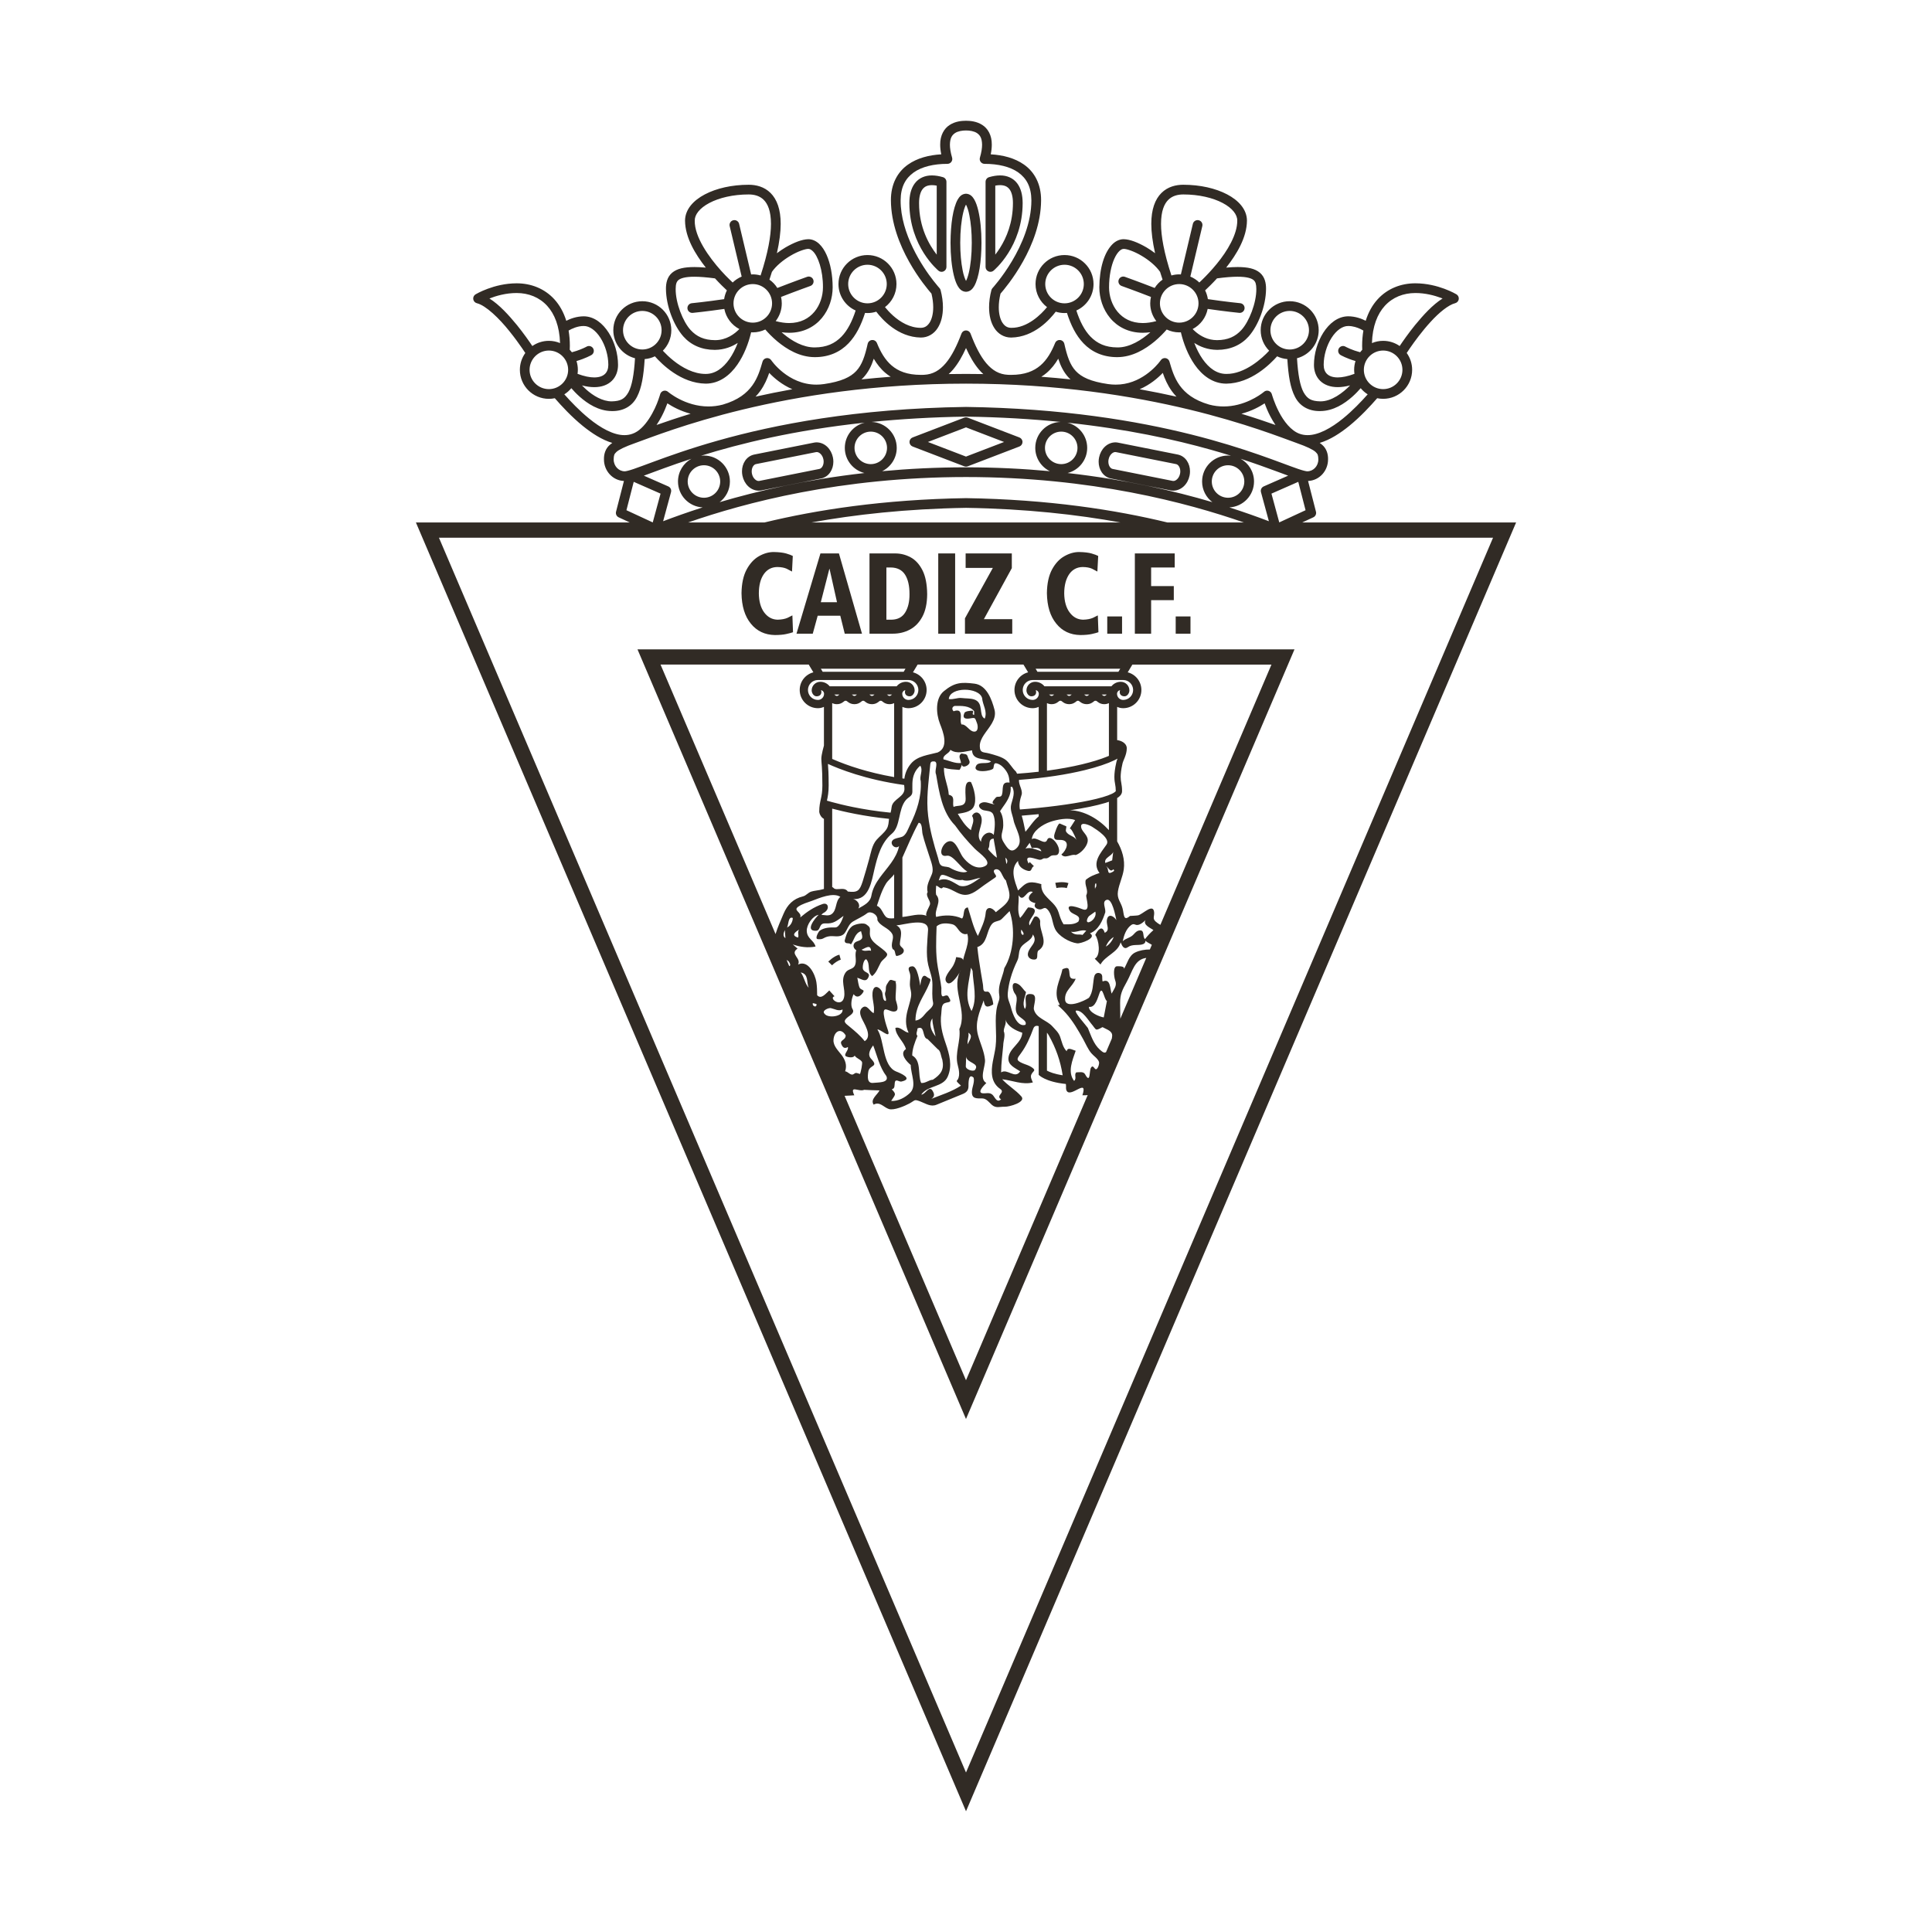 <?xml version="1.0" encoding="UTF-8"?>
<svg data-name="图层_1" xmlns="http://www.w3.org/2000/svg" version="1.1" viewBox="0 0 800 800">
  <!-- Created by @FCLOGO 2025-3-11 GMT+8 14:45:57 . https://fclogo.top/ -->
<!-- FOR PERSONAL USE ONLY NOT FOR COMMERCIAL USE -->
  <path d="M400,268.89h-136.026l1.871,4.384,134.151,314.303.004-.01,136.02-318.677h-136.02ZM463.876,276.897l-.758,1.259h-33.543l-.758-1.259h35.059ZM465.08,281.574c2.281.004,4.122,1.845,4.126,4.13-.004,2.282-1.845,4.125-4.126,4.127-1.407-.002-2.542-1.136-2.542-2.542,0-.764.547-1.393,1.27-1.527-.105.268-.163.552-.163.825,0,.945.668,1.739,2.009,1.739,1.154,0,2.007-1.341,2.007-2.44v-.007c-.008-1.97-1.599-3.559-3.566-3.562-1.57,0-2.966.727-3.876,1.861h-27.741c-.913-1.134-2.309-1.861-3.876-1.861-1.975.003-3.57,1.598-3.571,3.569,0,1.1.853,2.442,2.008,2.442,1.345,0,2.009-.795,2.009-1.74,0-.273-.058-.557-.163-.825.724.135,1.27.763,1.27,1.527-.002,1.406-1.135,2.54-2.541,2.542-2.286-.003-4.126-1.845-4.128-4.127.002-2.285,1.842-4.126,4.128-4.13h37.465ZM461.751,324.736c.143.793.266,1.514.272,2.851-.074.13-.608.645-1.597,1.101-1.886.92-5.182,1.883-9.264,2.741-7.816,1.653-18.567,3.001-28.84,3.761-.325-1.665-.2-3.459.79-6.413.224-1.958-1.341-3.872-1.172-5.848,10.767-.774,19.993-2.269,27.186-4.024,5.283-1.291,9.463-2.717,12.404-4.141.431-.209.832-.418,1.208-.627-.178.459-.346.926-.465,1.421-.665,2.862-.817,4.743-.83,5.976-.002.062,0,.125,0,.174-.003,1.333.165,2.233.31,3.027ZM455.282,361.495c-1.994.656-4.087,1.45-5.693,2.852-.644,2.157,1.263,4.227.215,6.346-.236,1.174,2.246,7.402-1.742,5.728-.651-.272-7.531-2.995-5.013.83,1.105,1.678,4.96,1.557,3.466,4.378-1.738,1.334-4.079,1.102-6.123,1.102-1.002-1.496-1.528-3.211-2.05-4.914-.98-3.179-3.561-4.687-5.588-7.124-1.086-1.312-1.711-2.859-1.559-4.583-1.62-.458-3.293-.957-4.998-.668-1.871.318-3.276,2.095-4.65,3.284-1.371-3.887-3.473-8.791,0-12.252,0,2.315,2.126,3.682,4.155,4.144,1.728.38,1.151-1.404,2.417-1.967-.583-.576-1.17-1.151-1.754-1.727-.144.217-.292.434-.436.65-2.432-4.544,3.482-1.411,4.796-1.561,1.248-.142.868-.73,2.218-.585.748.081,1.314-.351,1.855-.789,1.316-1.06,2.846.195,3.53-1.323,1.288-2.873-3.663-8.416-4.726-5.538-.93,2.529-4.51-1.646-6.359-.29.328-3.468,4.534-6.1,7.51-7.133,2.816-.977,7.597-1.973,10.434-.749-.76,1.188-1.523,2.378-2.286,3.567.439-.687,2.11,2.696,2.833,4.62.143.383.255.713.308.936-.055-.36-.159-.67-.308-.936-.909-1.648-3.332-1.743-4.286-3.443-.362-.647.348-2.074.022-2.216-.87-.376-1.742-.753-2.612-1.128-.744-.321-2.321,4.29-2.36,5.088-.104,2.104,1.326,1.589,2.898,1.706,3.923.291,2.195,4.329.098,6.033,1.508,1.923,4.018-.341,5.929.226,2.042-.677,4.394-3.167,4.889-5.288.676-2.866-2.272-4.044-2.634-6.247-.435-2.679,3.663-.727,4.523-.19,2.175,1.363,7.698,4.921,5.98,7.404-2.459,3.557-6.13,7.413-2.898,11.756ZM450.882,381.879c-1.597.212-.467-2.173.18-2.637.819-.585,1.639-1.171,2.457-1.756.714,1.728-.993,3.979-2.637,4.392ZM453.443,368.146c-.117-.756-.118-1.535.076-2.272h.428v1.122c-.227.41-.481.687-.503,1.15ZM449.804,385.37c-.516.588-1.034,1.178-1.552,1.764-1.371-.47-3.029.439-4.795-1.326,2.144.48,4.157-1.03,6.346-.438ZM422.422,443.613c-2.119,3.377-5.254-1.297-7.875.436,0-3.752.581-7.848.868-11.175,0-1.883,1.004-4.058.222-5.894,0-1.725,1.268-3.022.655-4.819,1.075,2.985,4.193,4.531,7.007,5.469-.186,4.324-5.37,6.291-5.729,10.436-.264,3.013,2.755,4.122,4.852,5.547ZM415.852,400.914c-.405,2.45-1.504,4.717-1.983,7.148-.254,1.295-.323,2.62-.11,3.927.311,1.897-.297,2.535-.775,4.384-1.409,5.448-.038,11.424-.727,17.006-.511,4.106-2.132,8.303-1.367,12.478.38,2.068,1.504,3.836,3.247,5.022,2.378,1.615-2.075,2.699.41,4.368-1.669,1.36-2.303-.323-3.209-1.506-.987-1.291-2.116-1.132-3.557-1.025-3.944.289-.446-3.198.637-4.277-3.09-1.701-.304-6.875-.553-9.566-.327-3.571-1.973-6.836-2.896-10.259-1.407-5.22.633-9.533,2.349-14.359.418,3.085,1.538,2.979,3.913,1.697.277-.15-.879-5.545-2.394-5.341-2.119.283-1.534-1.24-1.85-3.12-.262-1.557-.527-3.114-.79-4.671-.59-3.536-1.137-7.084-1.496-10.653,4.278-1.425,3.623-6.447,5.968-9.461,1.168-1.505,2.991-1.036,4.125-2.173,1.083-1.09,2.165-2.178,3.249-3.268,2.444,7.131,1.762,17.16-2.191,23.651ZM392.21,406.964c1.391,1.156,3.929-2.18,5.117-4.236.169-.386.357-.773.58-1.153-.098.264-.302.676-.58,1.153-3.239,7.466,3.374,15.846-.072,23.384.649,4.994-2.007,10-.665,14.963.508,1.878,1.149,4.892-.446,6.498.095.565,1.364,1.525,1.763,1.967-3.768,2.497-8.095,3.801-12.255,5.47,1.506-1.002,1.299-2.056.449-3.426-1.398-2.254-2.923,1.673-4.625,1.673,2.621-3.904,8.978-2.943,10.957-7.449,1.998-4.54.702-9.255-.829-13.708-1.496-4.352-2.445-7.934-1.829-12.472.168-1.244-.072-3.534,1.326-4.189,1.483-.695,3.394-.038,1.774-2.49-.475-1.208-1.372-.691-2.228-.419-1.245.395-.758-2.756-.839-3.454-.337-2.896-.988-5.742-1.486-8.613-.979-5.651-.683-11.147-.5-16.847,1.629-1.607,4.418-1.372,6.45-.911,1.764.399,2.266,2.247,3.601,3.368.764.64,1.692.965,2.672.61.413,1.345.34,2.777.088,4.142-.429,2.322-1.396,4.498-1.862,6.81,0-1.222-2.076-1.168-2.842-1.317-.222,1.295-.697,2.518-1.328,3.667-.96,1.744-4.593,5.14-2.391,6.978ZM379.909,425.855c3.292-1.516,1.776,3.953,4.189,4.404l4.154,4.143c1.304.686,1.304,2.852,1.944,4.392.887,4.153-.64,6.131-3.931,8.307-1.526,0-3.064,1.54-4.816,1.327-1.54-3.302.236-9.187-3.719-11.376,0-2.651,1.09-5.491,2.179-8.108-.863-.875,0-1.976,0-3.089ZM384.127,369.379c-1.042,1.564,1.09,3.301,1.008,4.908-.045.849-2.303,4.094-1.456,4.951-2.98-1.241-6.792.181-9.861.439-.048.004-.104.012-.155.017v-24.592c2.184-4.826,4.183-9.734,6.713-14.385,1.623-.127,1.316,3.323,1.645,4.687.756,3.14,1.882,6.169,2.838,9.25.673,2.164,1.891,4.962,1.066,7.175-.908,2.439-2.546,4.826-1.798,7.549ZM372.289,350.341c-1.067,5.21-5.01,8.967-8.018,13.111-1.603,2.206-2.966,4.627-3.432,7.347-.494,2.882-3.03,4.043-5.418,5.386,1.04-1.716-.556-3.549-2.178-3.932,6.644.583,7.707-7.564,8.821-12.236,1.287-5.393,2.806-11.121,7.252-14.821,3.63-3.02,2.535-10.007,5.736-13.857,1.146-1.377,2.725-1.609,2.742-3.48.009-1.176-.034-2.353.005-3.527.096-2.888,1.006-5.385,3.264-7.288,1.308,2.017-.464,4.278.2,6.391.377,6.377-1.61,12.457-4.419,18.102-.781,1.568-1.587,4.276-3.318,4.945-1.007.388-2.107.466-3.095.907-2.886,1.293.038,4.762,1.858,2.954ZM370.245,362.007v18.219c-1.399.158-2.75.114-3.476-.663-.848-.905-1.283-2.115-2.004-3.114-.427-.592-.962-1.121-1.663-1.377.394-1.132.76-2.275,1.156-3.407.691-1.982,1.476-3.948,2.582-5.74.9-1.461,2.469-2.55,3.405-3.916ZM340.584,374.353c-3.616,1.242-6.33,3.122-9.231,5.55.829-2.228-3.221-2.829-.758-4.505,1.714-1.169,3.742-1.691,5.663-2.399,2.918-1.075,8.596-3.635,11.716-1.632-2.215,1.843-1.307,5.405-3.595,7.133-1.214.914-2.865.404-4.277.302.878-1.029,1.212-.706,2.037-1.607,1.333-1.457.576-3.575-1.556-2.842ZM330.466,388.235c-3.058-.895-1.213-2.325.439-3.302-.846,1.052.009,2.176-.439,3.302ZM342.827,316.311c4.378,2.007,15.575,6.533,31.569,8.744.019.386.049.773.095,1.166.442,3.803-4.897,4.514-5.29,7.991-.097.844-.228,1.554-.431,2.297-5.934-.575-11.257-1.454-15.597-2.338-3.681-.75-6.662-1.496-8.714-2.059-.846-.231-1.532-.429-2.049-.581.014-.064.026-.125.042-.188.331-1.508.684-3.298.68-6.109.001-4.95-.175-7.374-.304-8.924ZM346.518,291.58c.672.005,1.302-.145,1.798-.38.749-.363,1.135-.768,1.331-.883.209-.12.154-.127.503-.148.238.005.287.033.358.062.103.033.314.223.841.604.502.367,1.376.746,2.357.746.025,0,.05,0,.079-.001.671.005,1.303-.145,1.8-.38.747-.363,1.133-.768,1.329-.883.209-.12.154-.127.503-.148v.001c.235.005.285.032.357.061.103.034.314.223.842.604.514.376,1.423.766,2.434.745.673.004,1.304-.145,1.8-.38.75-.363,1.135-.768,1.329-.883.21-.12.154-.127.505-.148.236.006.285.033.357.062.105.034.314.223.842.604.501.367,1.376.746,2.355.746.028,0,.053,0,.079-.001.672.004,1.305-.145,1.8-.38.044-.022.084-.044.126-.065v30.637c-5.566-.971-10.429-2.198-14.477-3.425-4.426-1.34-7.878-2.68-10.218-3.681-.345-.147-.662-.286-.958-.418v-23.112c.514.255,1.191.457,1.926.442ZM345.447,287.594h2.132c-.268.194-.446.356-.56.423-.208.12-.152.125-.502.147-.238-.005-.287-.033-.359-.062-.093-.03-.281-.193-.712-.508ZM352.715,287.594h2.133c-.269.194-.446.356-.561.423-.209.12-.152.125-.501.147-.237-.005-.287-.033-.359-.062-.094-.03-.28-.193-.711-.508ZM359.983,287.594h2.132c-.269.194-.447.356-.56.423-.208.12-.152.125-.503.147-.235-.005-.285-.033-.356-.062-.094-.03-.28-.193-.712-.508ZM367.251,287.594h2.131c-.27.194-.448.356-.56.423-.208.12-.152.125-.503.147-.237-.005-.284-.033-.356-.062-.095-.03-.281-.193-.712-.508ZM346.409,368.178c-1.29-.062-1.184-.718-1.817-.847v-32.487c4.721,1.252,13.171,3.186,23.537,4.221-.189,1.432-.165,2.865-.981,4.177-1.087,1.753-2.832,2.967-4.175,4.507-1.901,2.177-2.34,5.384-3.105,8.101-.862,3.061-1.7,6.132-2.668,9.164-1.256,3.934-2.168,4.634-6.146,4.151-1.022-1.631-3.093-.914-4.644-.987ZM384.324,337.84c-.852-7.014.141-13.54.801-20.481.137-1.443.071-2.246,1.817-2.055.611.067.767.624.783,1.144.043,1.366-.692,3.012-.096,4.324,1.255,7.176,2.461,15.611,7.85,21.013,2.393,3.438,5.194,6.593,8.101,9.6,1.787,1.849,8.547,6.146,3.365,7.626-3.293.941-6.518-1.784-8.3-4.193-1.23-1.663-2.698-6.402-5.072-6.512-3.336-.155-5.827,6.917-1.574,6.041,2.64-.545,5.832,5.171,8.545,6.507-1.794,1.059-5.68-.588-7.052-1.444-.92-.574-2.112-.447-3.118-.738-1.548-.446-1.521-2.087-1.943-3.43-1.786-5.691-3.389-11.465-4.108-17.401ZM397.585,294.916c-.496-1.053-1.897-.684-2.733-.401-.757-.758-.702-1.84.439-2.201,2.836,0,6.099-.252,8.086,2.201.03.498,0,1.007,0,1.506-1.364-.208.112-1.244-.653-1.731-1.057,0-3.055.175-3.387.94-1.047,2.415.654,2.558,2.512,2.222,2.172-.395,1.851-.106,2.683,1.94.492,1.211.668,3.944-1.512,3.512-1.786-.353-3.002-3.134-4.899-2.92-.781-1.585.2-3.5-.534-5.068ZM403.268,289.596c-1.6-.485-3.296-.347-4.936-.554-1.971-.249-3.526.741-5.457.408.397-5.138,12.512-4.977,13.792-.415.243,2.972,2.317,5.47,1.077,8.536-2.695-1.395-.143-6.662-4.476-7.975ZM393.526,310.485c2.775,1.926,5.972.643,8.974.214.215,4.447,5.159,3.016,7.883,4.605-1.578,1.39-5.154-.18-6.196,1.805-1.772,3.377,6.838,2.177,7.149.999.345-1.297.062-2.465,1.675-1.931,1.407.467,2.525,1.549,3.382,2.723,1.292,1.774,1.489,3.062,1.65,5.164-3.718-.573-2.446,2.809-3.16,5.017-.467,1.447-1.935.337-2.603,1.25-.625.848-2.298,2.183-.37,2.706-1.815,0-3.737-1.435-5.552-.588-2.034.95-.435,2.742,1.004,3.072,1.327.305,3.223.2,3.893,1.673,1.086,2.381.634,6.054.228,8.532-2.013-2.396-5.33.271-5.243,2.853-2.645-3.001,1.179-7.005.078-10.377-.678-2.068-2.748-2.477-3.817-.337,1.29,1.942-.147,3.939-.449,5.897-2.361-1.663-3.992-4.337-5.447-6.773,2.171-.384,5.33-.681,6.535-2.846,1.5-2.698.192-7.753-1.088-10.316-3.389-1.031-1.947,6.035-2.231,7.705-.47,2.768-3.315,1.755-4.968,2.594-.65-1.901.943-4.398-1.977-5.033-.215-3.796-2.208-7.336-1.976-11.173,2.041.695,4.236.657,6.356.876.456-.276.853-1.696,1.1-2.192,0,1.528,2.152.576,2.617,0,1.171-1.0.072-2.074-.215-3.153-.399-1.489-1.199-1.09-2.637-1.44-1.675,1.054-.213,2.548-.213,3.94-2.515.246-4.842-.986-7.233-1.515-.459-1.812,2.448-2.39,2.852-3.954ZM412.798,355.151c-1.082-.658-1.976-1.679-2.844-2.578-1.367-1.425-.485-.791-.327-2.36.135-1.381-.017-2.947,1.855-2.947-.116.14,1.229,6.811,1.316,7.885ZM405.992,363.47c-2.522,1.625-5.489,4.235-8.738,3.293-2.745-1.48-5.272-3.637-8.545-2.203.791-2.186.677-2.823,3.26-1.875,2.18.801,4.155,2.115,6.588,1.662,2.377.946,5.083-.513,7.434-.877ZM386.068,421.722c0,2.509.881,4.99,1.338,7.436-1.642-2.041-3.098-4.994-1.338-7.436ZM400.972,427.63c2.26,1.438.258,3.084-.212,4.806-.422-1.635.622-3.167.212-4.806ZM402.05,400.711c.221.425.51.851.672,1.303.21,5.391,2.123,11.534-.437,16.643-3.193-5.946-1.086-11.262-.235-17.947ZM400.073,437.49c.108,2.769,6.025,2.632,3.527,5.683-1.116.572-3.735-.437-3.686-1.618.053-1.354.106-2.71.159-4.066ZM400.76,375.746c-2.283.222-1.22,3.382-2.393,4.594-3.326-1.551-7.231-1.544-10.736-.662-.905-3.095,2.566-6.389,0-9.188-.233-1.143,0-2.557,0-3.727.96,0,1.98,1.926,2.832.639,1.12.104,2.192.447,3.214.91,1.82.826,3.543,2.064,5.595,2.219,3.219.243,5.919-2.411,8.378-4.105,1.443-.993,2.884-1.986,4.326-2.98.942-.647.293-.981-.245-1.977-.849-1.573,1.175-2.024,2.17-.966,1.1,1.171,1.379,3.022,2.619,4.059.507,2.112,1.823,4.953,1.386,7.104-.524,2.61-3.625,4.368-5.556,6.059-1.595-2.162-3.965-2.546-4.208.39-.26,3.168-1.952,6.508-3.227,9.446-1.969-3.686-2.858-7.868-4.154-11.814ZM416.292,355.151c.921.674,1.045,1.668.426,2.626-.142-.874-.283-1.752-.426-2.626ZM415.531,348.673c-1.705-2.762-.118-4.166-.106-6.921.011-2.043-.197-4.094-1.326-5.864.673-1.042,1.42-2.03,2.115-3.057,1.421-2.096,2.55-4.411,2.268-7.016h.663c1.272,2.432.248,4.712-.395,7.131-.655,2.448.516,4.353.94,6.658.585,3.207,4.276,8.237,1.58,11.267-2.609,2.933-4.189.308-5.738-2.198ZM424.611,344.425c-.484-2.236-.873-4.496-1.538-6.68,2.338-.177,4.692-.383,7.029-.616v.938c-1.967,1.469-4.056,4.761-5.491,6.359ZM427.241,351.219c1.327-.378,3.636-.302,3.954,1.303-1.841-.606-4.633-1.916-6.584-1.101.583-.804,1.17-1.609,1.753-2.415.29.737.585,1.475.877,2.213ZM443.072,335.516c5.782-.881,10.901-1.909,14.666-3.052.502-.155.978-.309,1.436-.466v11.749c-4.041-4.438-10.1-8.132-16.102-8.231ZM460.954,352.758c-.141,1.163-.285,2.328-.427,3.493-.946.361-1.893.724-2.841,1.089-.649-2.182,2.682-2.824,3.268-4.582ZM460.954,359.978c.864.521.138.875-.725,1.289-2.076.996-.826-1.864-2.339-2.616,1.062.268,1.758,2.851,3.064,1.327ZM435.444,291.58c.674.005,1.304-.145,1.8-.38.75-.363,1.135-.768,1.329-.883.211-.12.156-.127.505-.148.235.005.287.033.357.062.105.033.315.223.843.604.502.367,1.375.746,2.356.746.025,0,.051,0,.078-.001.672.005,1.305-.145,1.801-.38.748-.363,1.133-.768,1.329-.883.211-.12.154-.127.503-.148v.001c.237.005.285.032.359.061.101.034.314.223.841.604.515.376,1.424.766,2.435.745.674.004,1.305-.145,1.802-.38.747-.363,1.132-.768,1.327-.883.211-.12.152-.127.505-.148.235.006.283.033.357.062.105.034.315.223.841.604.503.367,1.377.746,2.357.746.026,0,.053,0,.078-.001.674.004,1.305-.145,1.802-.38.044-.022.082-.044.125-.065v21.848c-.279.118-.562.237-.86.355-5.284,2.14-13.839,4.326-24.796,5.792v-27.992c.515.255,1.193.457,1.926.442ZM434.377,287.594h2.13c-.27.194-.448.356-.56.423-.207.12-.152.125-.503.147-.236-.005-.285-.033-.36-.062-.091-.03-.276-.193-.708-.508ZM441.644,287.594h2.132c-.27.194-.447.356-.561.423-.21.12-.151.125-.503.147-.235-.005-.284-.033-.357-.062-.097-.03-.281-.193-.712-.508ZM448.911,287.594h2.132c-.268.194-.448.356-.56.423-.207.12-.152.125-.503.147-.238-.005-.285-.033-.355-.062-.095-.03-.283-.193-.714-.508ZM456.178,287.594h2.134c-.272.194-.45.356-.56.423-.211.12-.154.125-.505.147-.235-.005-.285-.033-.357-.062-.095-.03-.28-.193-.712-.508ZM379.962,275.189h43.838l1.929,3.204c-3.256.837-5.66,3.79-5.66,7.311,0,4.168,3.374,7.544,7.546,7.544.891,0,1.73-.2,2.487-.549v26.857c-2.842.326-5.831.602-8.944.819-.159-.325-.325-.635-.486-.904-1.562-1.409-2.489-3.384-4.117-4.729-1.677-1.383-4.903-2.187-6.999-2.762-2.279-.623-3.76-.022-3.843-2.954-.051-1.715.771-3.299,1.681-4.695,2.003-3.076,5.461-6.398,4.409-10.437-1.126-4.314-3.268-10.175-8.262-10.805-5.574-.705-8.307-.494-12.723,3.122-3.657,2.995-3.219,9.371-1.602,13.49,1.28,3.259,3.855,9.728-.935,11.876-3.831,1.054-8.387,1.401-11.113,4.674-1.574,1.892-2.406,3.966-2.685,6.186-.273-.037-.552-.073-.821-.112v-29.625c.758.349,1.598.549,2.49.549,4.167,0,7.544-3.376,7.544-7.544,0-3.521-2.405-6.474-5.661-7.311l1.927-3.204ZM374.948,276.897l-.76,1.259h-33.54l-.759-1.259h35.059ZM376.151,281.574c2.282.004,4.124,1.845,4.128,4.13-.003,2.282-1.845,4.125-4.128,4.127-1.407-.002-2.542-1.136-2.543-2.542,0-.764.546-1.393,1.27-1.527-.105.268-.163.552-.163.825,0,.945.666,1.739,2.009,1.739,1.154,0,2.009-1.341,2.009-2.44,0-.002-.002-.004-.002-.007-.008-1.97-1.601-3.559-3.569-3.562-1.568,0-2.965.727-3.876,1.861h-27.739c-.913-1.134-2.31-1.861-3.876-1.861-1.972.003-3.566,1.598-3.572,3.569,0,1.1.855,2.442,2.011,2.442,1.342,0,2.007-.795,2.007-1.74,0-.273-.058-.557-.162-.825.723.135,1.271.763,1.271,1.527-.003,1.406-1.136,2.54-2.54,2.542-2.285-.003-4.126-1.845-4.13-4.127.004-2.285,1.845-4.126,4.13-4.13h37.464ZM321.137,386.769l-47.624-111.58h61.36l1.93,3.204c-3.259.837-5.663,3.79-5.663,7.311,0,4.168,3.376,7.544,7.547,7.544.887,0,1.728-.2,2.486-.549v16.025c0,.003-1.08,3.738-1.08,5.446,0,1.71.434,3.279.434,11.065-.003,2.612-.302,4.08-.621,5.554-.32,1.467-.681,2.994-.68,5.295v.087l.013.088c.02.113.111.837.661,1.663.267.42.7.85,1.273,1.171v29.006c-.53.143-1.062.281-1.596.394-1.152.243-2.332.334-3.47.645-1.594.433-2.152,1.684-3.678,2.051-3.952.954-6.394,3.458-7.98,7.178-1.161,2.719-2.419,5.535-3.313,8.402ZM328.278,380.115c0,1.526-.953,3.319-2.393,3.942.644-.883.406-4.832,2.393-3.942ZM324.998,385.133c.073,1.106.149,2.211.223,3.314-1.247-.738-.715-2.328-.223-3.314ZM326.811,400.06l-1.085-2.54c.549.244,1.039.641,1.225,1.226.368.511.368,1.21-.14,1.313ZM331.567,402.664c3.335.632,2.333,4.014,3.28,6.357-1.615-1.821-1.805-4.415-3.28-6.357ZM336.599,415.388c.476.135,1.103.181,1.529.427.065,1.726-2.009.754-1.529-.427ZM338.363,412.099c0-1.836-.044-3.68-.328-5.497-.471-3.006-3.313-9.287-7.569-7.216,1.435-2.66-3.624-4.361-.212-6.581-.66-.576-1.319-1.154-1.976-1.73,3.027,1.073,6.245,1.496,9.421.875-.692-2.697-3.477-3.159-3.635-6.411-.124-2.545,2.381-6.275,4.926-6.738-1.364,1.205-5.942,6.856-1.057,6.611,2.033-.101,1.018-3.189,3.772-3.047,3.566.182,4.655-1.029,7.595-3.127-.577,1.744-1.816,4.832-3.453,4.804-2.276-.039-4.494.005-6.437,1.355-.384.268-2.214,3.361-.776,3.49,2.351.211,2.093-.583,4.197-1.096,2.312-.564,4.679.736,6.682-1.107,1.364-1.552,1.76-3.917,3.61-5.051,1.917-1.171,4.141-2.083,5.937-3.483,1.427-1.113,4.554.539,4.244,2.851,1.239,2.678,4.77,3.162,6.164,5.774,1.002,1.871-.957,3.971.193,6.245,1.264.456.733,2.037,1.527,2.874,1.033-.19,2.746-.709,3.021-1.907.348-1.514-1.656-1.753-1.599-3.155.096-2.437,1.718-6.084-1.422-7.651,3.021-.156,13.402-3.594,13.095,1.983-.254,4.611-.983,9.9.078,14.419.685,2.919,1.769,5.097,1.74,8.219-.023,2.419-.234,4.878.255,7.273.397,1.952-1.921,3.054-3.289,4.787-1.041,1.319-2.238,2.531-3.994,2.738,0-6.257,3.632-10.045,5.767-15.387.98-2.451.325-1.538-1.239-2.812-1.898-1.538-2.356,2.338-2.539,3.745-.326-1.657-1.159-8.14-3.302-8.017-2.108.123-1.53,1.398-1.081,2.671.563,1.599.013,3.245.072,4.876.075,2.051.861,3.141.44,5.349-.344,1.794-.908,3.534-1.376,5.296-.837,3.16-1.048,6.285.416,9.308-1.833-.209-3.535-2.699-5.479-1.977.22,3.413,3.515,5.568,4.378,8.762-2.92,1.817.499,5.406,1.989,6.58,0,3.769,2.638,8.72-.305,11.553-2.006,1.931-4.937,3.536-7.803,3.329,1.644-2.583,2.374-2.64.224-4.818,1.426-.262,1.114-1.699,1.272-2.753.276-1.833,1.799-.251,2.712-.447,5.267-1.132-.517-3.535-2.031-4.122-5.908-2.292-4.873-12.935-7.883-17.432,1.205-.3,5.817,4.428,4.344.221-.453-1.295-3.105-8.927-.802-8.549,1.265.211,2.548,1.192,3.879.801,1.783-.528.493-3.384.213-4.667-.36-1.637.578-6.739-.185-7.503.145-.068.291-.135.436-.201-2.805-.812-2.457-1.247-3.903,1.128-.831,1.365-.202,1.96-.71,3.264-.477,1.219.554,2.423.245,3.682-1.509,0-1.142-2.7-1.605-3.809-.672-1.609-2.94-3.169-3.71-.678-.913,2.962.934,6.371.261,9.54-1.618-.657-2.728-3.845-4.67-2.298-1.311,1.044-1.018,2.691-.458,4.052.963,2.337,4.848,7.702,1.411,9.848-1.79-2.276-4.014-4.149-6.236-5.979-1.856-1.525-3.025-2.142-.814-3.944.948-.774,3.001-1.792,2.038-3.306-.966-1.521-.441-4.493.428-6.245,1.065,1.53,2.408,1.166,3.458-.11,1.525-1.851.147-1.314-.829-2.315-.682-1.13-.783-3.078-1.112-4.369,1.947.594,3.718,2.21,4.712-.456.651-1.747-1.623-1.517-2.325-2.985-.401-.837.175-4.218,1.331-4.218,1.891,2.084.147,5.095,2.426,6.985,1.835-1.413,2.499-3.66,3.575-5.608.78-1.415,3.444-2.661,2.421-3.955-2.094-2.65-6.801-4.093-6.943-7.956-.069-1.84.585-2.515-1.231-3.694-1.181-1.211-5.128-.276-6.216.647-1.737,1.476-2.419,3.797-2.992,5.913.206,1.705,1.867.548,2.616,1.538,1.376-1.904,1.622-4.645,4.177-5.492.725,2.632,1.045,3.358-1.628,4.212-1.888.604-1.966,2.679-.349,3.696-.777,2.012.312,4.255-.517,6.216-.73,1.721-2.781,1.438-3.81,2.863-2.474,3.416.035,6.906-.735,10.427-.992,4.521-6.662.3-3.934-.461-.726-.803-1.451-1.608-2.179-2.413-1.25,1.027-3.273,3.946-5.018,1.976ZM360.709,438.431c-1.674-1.764-.34-3.973.856-5.556,1.669,4.29,2.616,8.986,5.468,12.713,1.269,2.925-3.792,2.581-5.285,2.801-2.834.415-2.499-2.712-2.203-4.643.457-2.983,4.532-1.76,1.164-5.315ZM356.746,393.253c1.538-.581,3.741-2.452,3.942.442-1.402-.356-2.654.484-3.942-.442ZM341.417,419.759c-1.293-1.293,1.715-2.504,2.603-2.322,1.554.321,3.255,1.447,4.842.558.459,3.01-6.084,3.789-7.445,1.764ZM345.129,430.66c.145-3.433,2.953-5.387,5.047-1.941,0,2.152-2.565,1.809-1.801,3.653.541,1.305,1.322,2.04,2.678,1.176.588,1.194-2.016,3.158-.713,3.864.837.456,3.188.761,3.555-.348.587,1.162,2.339,1.47,3.026,2.638.309.53-.499,4.464-.827,5.021-1.583-.486-1.559-.707-2.657.057-1.155.803-2.4-1.168-3.485-1.168.862-2.493.058-4.732-1.465-6.752-1.377-1.823-3.465-3.714-3.359-6.2ZM399.999,571.529l-50.27-117.775c1.582-.021,3.403-.215,4.018-.215-2.051-4.476,1.847-1.27,4.088-2.269,2.11.158,4.242.158,6.356.238-.796,1.753-3.97,3.714-2.425,5.894,2.549-1.422,4.098,1.102,6.303,1.821,2.089.682,6.638-1.28,8.504-2.296,2.5-1.359,1.888-1.827,4.446-.86,2.412.915,4.356,2.373,6.771,1.384,3.622-1.483,7.243-2.966,10.867-4.451,1.434-.587,2.355-1.447,2.374-3.173.009-.82-.173-5.79,2.129-3.577.472,1.743-.582,3.818-.705,5.569-.228,3.293,1.921,3,4.255,3.012,1.714.009,2.833,1.62,3.983,2.654,1.711,1.535,3.321.72,5.349.792,1.946.07,8.946-1.922,6.885-4.261-2.358-2.683-5.539-4.478-7.943-7.115,4.201.454,8.445,2.429,12.704,1.312-.388-.968-1.141-2.21-.63-3.282.776-1.631,2.258-1.581.05-3.069-1.136-.765-2.491-1.067-3.733-1.608-2.949-1.284-2.214-1.958-.612-4.132,2.269-3.076,3.791-6.608,5.101-10.176.429-1.172,1.284-1.356,2.238-1.026v20.151s2.633,2.921,11.255,3.779c.197,1.021-.198,2.237.484,3.061,1.954,2.366,8.754-5.649,6.356,1.627.891-.038,1.576.021,2.203-.097l-50.4,118.086ZM433.518,443.324v-15.71c.293.355.534.699.701.999,3.014,5.338,4.867,10.616,5.811,16.632-3.405-.501-5.441-1.343-6.512-1.921ZM460.395,430.024l-2.397,5.611c-.653.522-1.321.137-2.58-.995-2.615-2.355-3.644-5.845-4.964-8.988-.514-.847-6.251-7.088-4.795-7.191,2.636-.179,5.102,4.255,6.77,6.126.353.395,1.041,1.568,1.529,1.716.805.175,2.474-1.054,2.592-.983,1.686.978,4.113,1.513,3.974,3.644-.022.355-.074.708-.129,1.059ZM450.882,416.907c2.779.528,3.741-4.059,4.474-5.877,1.206-3.002,1.863,2.979,2.995,3.45-.439,2.271-.878,4.544-1.316,6.817-1.813-.319-6.152-2.021-6.152-4.391ZM463.892,421.84c-.01-2.146-.059-4.298-.074-6.466-.022-3.705.862-5.406,2.761-8.826,2.42-4.362,3.126-9.254,8.065-9.901l-10.751,25.193ZM476.133,393.155c-2.087.002-4.263.366-6.076,1.248-2.672,1.298-3.268,4.615-4.712,6.936.61-1.413-2.066-1.199-2.74-1.226-1.889-.079-1.341,4.454-.839,5.789.847,2.254-.311,3.329-1.462,5.535-.708-1.901-.349-6.515-3.729-5.03-.448-1.399.507-3.106-1.529-3.528-1.295-.104-1.832.731-2.043,1.87-.509,2.761-.339,6.082-2.121,8.439-1.832,1.274-9.587,4.772-9.85.722-.238-3.791,3.031-5.232,4.389-8.638-3.207.408-2.226-1.827-2.839-3.825-.349-1.137-1.973-.398-2.64-.107-.469,2.382-1.485,4.613-2.047,6.971-.589,2.469-.596,5.034.731,7.281.685,1.718-2.303-.895.683,1.846.716.662,1.401,1.358,2.051,2.088,2.901,3.26,5.096,7.062,7.206,10.862,1.031,1.857,1.933,4.048,3.298,5.687.995,1.196,2.598,2.102,3.198,3.595.322.803-.707,3.961-1.691,2.842-.491-.56-.961-1.514-1.635-.38-.756,1.272-.131,6.925-2.413,2.713-.699-1.297-2.53-.796-3.688-.796-.98.99.347,2.49-.877,3.525-2.854-3.745-.634-8.592.661-12.474-1.386-.384-3.355-1.713-3.726.201-1.627-1.635-1.975-3.9-2.715-5.982-.658-1.849-1.945-2.922-3.202-4.329-2.32-2.594-6.674-3.262-7.66-6.996-.343-1.576,1.795-5.922-.831-6.332-4.576-.712-1.43,4.24-2.898,6.118-1.272-2.313.047-4.662.458-6.996-1.159-.983-1.851-2.499-3.202-3.27-3.243-1.851-2.493,2.603-1.337,3.999,1.796,2.163-.519,5.184.683,8.006.862,2.028,4.577,2.922,3.619,4.832-3.452,1.137-5.393-4.883-5.936-7.014-.636-2.505-1.612-3.579-1.353-6.312.191-2.005.573-3.988,1.118-5.928.705-2.518,1.677-4.955,2.818-7.308.822-1.695.429-3.167,1.163-4.888,1.122-2.641,4.861-3.206,5.269-5.98,2.347,3.3-1.504,4.913-2.038,7.841-.27,1.465.857,2.414,2.146,2.547,2.661.274,1.191-2.09,2.072-3.614,4.827-3.086.408-7.848.853-12.069.131-1.28-1.842-3.151-2.7-1.543-.553,1.033-1.105,2.066-1.658,3.099-1.042-1.916,2.03-4.084,2.14-5.95.078-1.365-1.889-1.456-2.803-1.486-1.17,1.4-1.986,3.064-3.28,4.369-1.439-2.904-.364-6.346-.649-9.421,2.229,3.438,3.273-2.736,5.917-1.315-2.858,2.197-1.694,4.056,1.09,4.603-.833,1.233-.045,2.15,1.263,2.512,1.688.463,2.248-1.301,3.517-.088,2.248,2.155,2.033,5.593,3.319,8.246,1.452,2.992,5.947,5.553,9.162,5.963,1.447.183,8.439-2.234,5.29-4.155,3.6-1.361,5.275-5.341,6.356-8.737.198-1.678-1.462-4.351.486-5.097,2.366-.907,3.722,6.658,4.098,8.375-1.073-1.784-3.575-2.967-3.948.121-.231,1.924,1.476,4.08-.871,5.123-1.101-3.521-2.996-1.052-3.931.888,1.51,1.942,2.448,8.507-.214,9.838.8.805,1.595,1.609,2.393,2.414,1.986-3.722,7.197-4.908,8.336-9.184.72,1.791,1.502,3.08,3.046,1.968.889-.64,1.959-.794,3.023-.854,1.468-.084,4.243.145,4.218-1.777.536.641,1.734,1.086,2.634,1.693l-.821,1.924ZM422.873,384.933c.315.37,1.569,1.936.648,2.201-.82-.273-.788-1.498-.648-2.201ZM461.191,387.998c-.652,1.512-1.789,3.191-3.302,3.953.678-1.589,1.772-3.092,3.302-3.953ZM474.105,388.863c-1.149-1.131-.036-3.665-2.064-3.605-1.093.034-1.851.758-2.526,1.535-1.409,1.634-3.192,1.58-4.618,2.959.492-2.405,1.369-5.073,3.393-6.625,1.441-1.104,1.587.229,3.148-.188,1.126-.302,2.066-1.144,2.881-1.937-1.126,2.023,2.125,3.238,3.291,4.132-1.333,1.198-2.406,2.32-3.506,3.73ZM478.534,381.595c-1.428-1.295-.477-2.123-.627-3.822-.349-3.98-4.766.866-6.646,1.249-.659.133-3.344.237-3.363.253-2.797,2.426-2.419-.666-3.036-3.034-.726-2.778-2.456-4.019-1.939-7.224.498-3.068,1.96-5.892,2.399-8.974.577-4.068-.686-8.13-2.731-11.642v-17.938c.505-.312.944-.645,1.302-1.055.401-.453.731-1.068.731-1.786.002-1.527-.163-2.525-.309-3.344-.148-.826-.27-1.438-.27-2.57-.002-.058-.002-.102,0-.13.011-1.058.135-2.722.761-5.432.135-.602.545-1.491.957-2.545.4-1.041.797-2.28.812-3.704,0-.021.002-.043.002-.064,0-.621-.239-1.197-.573-1.633-.509-.66-1.206-1.085-1.992-1.385-.444-.165-.921-.283-1.422-.358v-13.757c.757.349,1.598.549,2.489.549,4.168,0,7.545-3.376,7.545-7.544,0-3.521-2.404-6.474-5.661-7.311l1.929-3.204h57.591l-45.998,107.772c-.694-.394-1.361-.831-1.952-1.365ZM344.527,399.712l-1.562-1.538,1.417-1.214c.785-.583,1.953-1.358,3.188-1.65l.574,2.079c-1.202.337-2.74,1.437-3.617,2.324ZM442.425,365.672l-.697,2.078c-1.157-.395-3.065-.304-4.278-.045l-.473-2.134s.786-.17,1.831-.247c1.012-.067,2.393-.067,3.618.348ZM310.908,258.238c-2.514-3.066-3.794-7.277-3.862-12.611.057-4.03.775-7.31,2.134-9.826,1.359-2.515,3.067-4.346,5.088-5.491,2.043-1.157,4.098-1.74,6.164-1.729,2.212.044,3.919.257,5.154.617,1.248.37,2.145.707,2.695,1.011l-.324,6.457-2.236-1.178c-.987-.438-2.234-.674-3.828-.697-2.381.022-4.246,1.011-5.605,2.942-1.369,1.966-2.043,4.593-2.066,7.984.046,3.291.776,5.942,2.213,7.883,1.46,1.955,3.323,2.954,5.569,2.999,1.72-.045,3.067-.314,4.088-.763l2.022-1.021.259,6.972c-.596.213-1.516.483-2.764.743-1.234.28-2.796.415-4.716.427-4.134-.068-7.457-1.606-9.985-4.717ZM338.591,254.96h9.354l1.843,7.433h7.142l-9.546-33.229h-7.658l-9.916,33.229h6.738l2.043-7.433ZM343.419,235.554h.079l3.088,13.802h-6.704l3.538-13.802ZM376.738,260.709c2.156-1.133,3.875-2.908,5.177-5.323,1.303-2.403,1.975-5.502,2.009-9.31-.044-4.165-.695-7.478-1.965-9.971-1.257-2.459-2.885-4.256-4.918-5.346-2.01-1.079-4.155-1.606-6.434-1.595h-10.568v33.229h9.681c2.527,0,4.884-.549,7.018-1.685ZM367.036,256.599v-21.617h1.786c2.706.022,4.67,1.022,5.928,2.954,1.247,1.954,1.876,4.694,1.853,8.14.022,3.078-.583,5.594-1.774,7.524-1.189,1.944-3.054,2.931-5.581,2.999h-2.211ZM395.504,262.393h-6.998v-33.229h6.998v33.229ZM419.152,262.393h-19.584v-6.356l11.555-20.887h-11.275v-5.986h19.123v6.098l-11.564,21.122h11.744v6.008ZM437.388,258.238c-2.527-3.066-3.805-7.277-3.887-12.611.046-4.03.777-7.31,2.125-9.826,1.369-2.515,3.066-4.346,5.109-5.491,2.043-1.157,4.086-1.74,6.164-1.729,2.18.044,3.921.257,5.142.617,1.261.37,2.157.707,2.699,1.011l-.339,6.457-2.234-1.178c-.944-.438-2.235-.674-3.819-.697-2.356.022-4.246,1.011-5.605,2.942-1.345,1.966-2.067,4.593-2.076,7.984.046,3.291.796,5.942,2.247,7.883,1.447,1.955,3.3,2.954,5.569,2.999,1.709-.045,3.044-.314,4.077-.763l2.022-1.021.256,6.972c-.606.213-1.536.483-2.751.743-1.257.28-2.829.415-4.729.427-4.143-.068-7.466-1.606-9.971-4.717ZM464.621,262.393h-6.132v-7.142h6.132v7.142ZM476.659,262.393h-6.741v-33.229h16.509v5.817h-9.768v7.704h9.388v5.817h-9.388v13.89ZM492.954,262.393h-6.122v-7.142h6.122v7.142ZM314.142,203.178c.364,0,.733-.032,1.102-.106l24.788-4.945c3.26-.698,5.055-3.799,5.042-6.954,0-.57-.056-1.152-.172-1.736-.698-3.445-3.305-6.206-6.725-6.268-.373,0-.745.038-1.109.113l-24.784,4.941c-3.26.693-5.056,3.796-5.04,6.952,0,.573.054,1.154.173,1.74.694,3.44,3.303,6.202,6.724,6.263ZM313.071,192.165l24.786-4.944c.112-.024.215-.033.32-.033.917-.061,2.395,1.045,2.78,3.034.066.325.096.643.096.95-.015,1.782-.966,2.887-1.81,3.012l-24.782,4.945c-.104.019-.21.03-.32.03-.919.061-2.397-1.048-2.782-3.03-.066-.329-.096-.647-.096-.954.015-1.782.962-2.888,1.807-3.01ZM539.21,216.347l4.603-2.135c.883-.408,1.344-1.382,1.103-2.321l-3.27-12.732c4.67-.19,8.26-4.159,8.272-8.904.063-2.148-.566-4.514-2.537-6.157-.283-.242-.593-.473-.913-.7,4.323-1.287,8.453-3.995,12.211-7.026,4.702-3.83,8.786-8.264,11.587-11.482.795.166,1.619.256,2.466.257,6.629-.004,12.003-5.375,12.005-12.01,0-2.605-.839-5.012-2.25-6.98.334-.507.765-1.152,1.289-1.916,1.958-2.844,5.127-7.18,8.621-10.98,3.461-3.814,7.392-7.023,10.177-7.721.779-.21,1.358-.863,1.468-1.663.11-.799-.266-1.588-.957-2.004-.165-.078-7.524-4.54-16.995-4.563-5.972-.009-11.593,2.185-15.63,6.613-2.169,2.37-3.842,5.362-4.947,8.899-1.733-.883-4.261-1.827-7.24-1.851-4.384.035-7.901,3.005-10.307,6.77-2.421,3.814-3.87,8.64-3.883,13.345-.008,2.47.799,4.866,2.548,6.586,1.74,1.722,4.276,2.634,7.265,2.634h.038c1.559-.001,3.264-.241,5.116-.72-2.907,2.987-7.664,6.696-12.379,6.607-3.698-.101-5.322-1.001-6.908-3.798-1.422-2.641-2.301-7.28-2.704-14.053,5.163-1.344,8.981-6.023,8.983-11.607-.002-6.634-5.377-12.007-12.009-12.01-6.632.002-12.01,5.378-12.01,12.01,0,3.313,1.341,6.31,3.511,8.482-2.814,3.07-10.077,9.729-17.745,9.618-3.889.002-7.13-2.324-9.825-6.159-1.365-1.949-2.518-4.258-3.443-6.683,2.387,1.553,5.526,2.837,9.439,2.874.036.001.072.001.105.001,5.34,0,9.808-1.983,12.994-5.57,3.974-4.515,7.126-12.591,7.181-19.645.017-2.387-.461-4.94-2.535-6.713-2.06-1.727-4.973-2.355-9.225-2.369-1.407,0-2.985.082-4.74.234,4.304-5.498,8.545-12.396,8.598-19.459-.04-4.673-3.479-8.372-8.203-10.859-4.775-2.511-11.146-3.981-18.163-3.988-3.021-.006-6.432.796-9.058,3.41-2.626,2.616-4.193,6.783-4.185,12.803.002,3.368.499,7.385,1.567,12.135-1.164-.89-2.377-1.703-3.593-2.421-3.496-2.017-6.779-3.331-9.416-3.38-1.74-.002-3.304.799-4.52,1.953-3.587,3.493-5.501,10.185-5.558,17.995.005,4.429,1.451,9.051,4.456,12.671,2.979,3.612,7.619,6.127,13.505,6.127h.062c1.005,0,2.043-.078,3.112-.222-3.473,3.056-8.507,6.375-13.685,6.288-4.916-.022-8.323-1.612-11.118-4.489-2.466-2.552-4.385-6.248-5.848-10.8,4.187-1.875,7.107-6.068,7.11-10.953-.002-6.632-5.38-12.009-12.007-12.009-6.635,0-12.006,5.377-12.009,12.009,0,3.906,1.873,7.365,4.761,9.557-2.391,2.943-8.104,8.681-14.838,8.572-1.553-.029-2.605-.641-3.576-2.046-.941-1.404-1.572-3.67-1.568-6.475-.002-1.714.226-3.62.718-5.636,2.436-2.806,16.708-19.657,16.805-38.638.038-6.684-2.721-11.767-7.113-14.829-3.766-2.645-8.543-3.913-13.737-4.221.296-1.456.438-2.776.438-3.987.053-3.918-1.667-6.774-3.972-8.204-2.272-1.445-4.795-1.699-6.707-1.71-1.919.01-4.442.265-6.716,1.712-2.304,1.428-4.023,4.287-3.972,8.202.001,1.21.142,2.53.442,3.987-5.194.307-9.972,1.576-13.735,4.221-4.394,3.061-7.154,8.144-7.112,14.829.095,18.972,14.354,35.816,16.796,38.633.493,2.021.723,3.926.723,5.641.004,2.804-.629,5.071-1.567,6.475-.973,1.405-2.022,2.017-3.574,2.046-4.527.015-8.56-2.439-11.483-5.054-1.424-1.272-2.562-2.552-3.347-3.523,2.883-2.193,4.754-5.65,4.754-9.553,0-6.632-5.375-12.007-12.01-12.01-6.63.003-12.005,5.378-12.005,12.01,0,4.885,2.921,9.078,7.107,10.955-1.467,4.548-3.381,8.246-5.845,10.798-2.799,2.874-6.209,4.464-11.122,4.49-4.758.025-9.404-2.679-12.829-5.543-.299-.25-.578-.498-.858-.745,1.071.143,2.111.22,3.114.22h.071c5.881,0,10.519-2.517,13.496-6.125,3.008-3.621,4.451-8.244,4.456-12.67-.005-5.207-.93-9.922-2.538-13.513-.812-1.795-1.792-3.323-3.019-4.484-1.214-1.153-2.778-1.957-4.516-1.954-2.639.05-5.922,1.365-9.418,3.381-1.215.72-2.431,1.532-3.599,2.425,1.069-4.754,1.565-8.771,1.569-12.14.007-6.021-1.56-10.188-4.186-12.802-2.623-2.614-6.035-3.417-9.055-3.409-7.016.005-13.384,1.477-18.163,3.987-4.723,2.486-8.162,6.186-8.203,10.859.056,7.064,4.294,13.96,8.601,19.459-1.753-.153-3.336-.233-4.742-.233-4.248.012-7.164.643-9.225,2.368-2.074,1.773-2.549,4.327-2.535,6.714.055,7.055,3.209,15.132,7.184,19.644,3.184,3.586,7.651,5.57,12.984,5.57h.111c3.916-.038,7.052-1.322,9.443-2.874-.928,2.425-2.081,4.734-3.444,6.683-2.696,3.834-5.936,6.161-9.824,6.159-4.971.023-9.775-2.665-13.312-5.495-1.764-1.405-3.206-2.823-4.194-3.879-.089-.092-.153-.166-.23-.252,2.162-2.173,3.501-5.166,3.501-8.474-.001-6.632-5.374-12.006-12.007-12.009-6.636.003-12.008,5.377-12.008,12.009,0,5.585,3.816,10.264,8.982,11.608-.403,6.773-1.283,11.412-2.706,14.053-1.583,2.799-3.212,3.694-6.908,3.796-3.872.029-7.767-2.368-10.65-4.957-.623-.556-1.185-1.109-1.703-1.643,1.841.476,3.538.713,5.089.715h.038c2.989,0,5.524-.911,7.266-2.634,1.749-1.721,2.554-4.114,2.546-6.587-.01-4.705-1.462-9.53-3.88-13.341-2.404-3.767-5.925-6.737-10.308-6.772-2.98.025-5.509.97-7.245,1.853-1.103-3.536-2.776-6.53-4.945-8.9-4.037-4.427-9.655-6.624-15.623-6.614-9.472.024-16.834,4.488-16.998,4.565-.689.415-1.069,1.204-.957,2.002.112.797.69,1.452,1.467,1.663,3.764.913,9.355,6.365,13.532,11.624,2.121,2.624,3.963,5.18,5.269,7.076.525.764.957,1.409,1.289,1.916-1.41,1.969-2.251,4.376-2.251,6.982.003,6.632,5.373,12.006,12.008,12.009.845,0,1.669-.09,2.463-.256,2.801,3.216,6.885,7.649,11.587,11.478,3.756,3.034,7.889,5.742,12.21,7.029-.321.227-.627.458-.909.7-1.973,1.643-2.601,4.008-2.541,6.157.012,4.744,3.605,8.713,8.272,8.904l-3.269,12.732c-.242.939.222,1.913,1.103,2.323l4.602,2.132h-88.571l227.781,533.653,227.781-533.653h-88.571ZM529.714,216.317l-3.234-11.918,11.11-4.884,3.015,11.754-10.891,5.048ZM522.141,203.783l3.276,12.049c-4.521-1.721-9.998-3.69-16.365-5.731,5.686-.282,10.211-4.966,10.211-10.721,0-4.052-2.241-7.576-5.549-9.408,5.775,1.882,10.621,3.639,14.568,5.098,1.921.711,3.604,1.34,5.117,1.892l-10.125,4.453c-.912.4-1.392,1.405-1.134,2.367ZM400.034,206.268c-34.424.549-62.041,4.882-83.495,10.079h-31.618c23.494-8.158,63.08-18.804,115.076-18.817,52.0.013,91.589,10.659,115.08,18.817h-31.649c-21.459-5.199-49.059-9.543-83.395-10.079ZM464.013,216.347h-128.058c17.907-3.26,39.171-5.651,64.079-6.06,24.843.398,46.075,2.798,63.979,6.06ZM276.727,201.416l-10.125-4.452c4.609-1.682,11.12-4.199,19.686-6.992-3.308,1.833-5.547,5.356-5.547,9.406,0,5.755,4.522,10.44,10.208,10.724-6.368,2.041-11.843,4.009-16.364,5.73l3.273-12.049c.258-.961-.222-1.968-1.131-2.367ZM508.511,188.629c-5.936,0-10.748,4.811-10.75,10.752,0,3.494,1.675,6.591,4.257,8.553-15.734-4.655-35.933-9.345-59.953-12.064,4.658-1.175,8.116-5.382,8.116-10.412,0-5.072-3.513-9.309-8.23-10.442,24.689,2.645,44.419,6.979,59.56,11.249,2.909.82,5.645,1.637,8.218,2.439-.401-.046-.805-.074-1.218-.074ZM515.242,199.381c-.005,3.715-3.017,6.721-6.731,6.729-3.717-.008-6.724-3.014-6.732-6.729.008-3.718,3.016-6.726,6.732-6.733,3.714.007,6.726,3.015,6.731,6.733ZM446.163,185.458c-.008,3.716-3.013,6.723-6.728,6.731-3.72-.008-6.728-3.015-6.735-6.731.007-3.716,3.015-6.723,6.735-6.731,3.714.007,6.72,3.015,6.728,6.731ZM428.682,185.458c0,4.247,2.47,7.907,6.042,9.653-10.871-1.009-22.456-1.603-34.727-1.601-12.267-.002-23.851.592-34.718,1.6,3.573-1.746,6.04-5.406,6.04-9.651,0-5.838-4.654-10.578-10.454-10.736,11.902-1.193,24.916-1.995,39.138-2.207,14.236.207,27.287,1.007,39.206,2.204-5.831.119-10.527,4.876-10.527,10.739ZM367.299,185.458c-.008,3.718-3.014,6.722-6.729,6.73-3.718-.008-6.724-3.014-6.732-6.73.008-3.717,3.014-6.724,6.732-6.731,3.715.007,6.721,3.014,6.729,6.731ZM349.82,185.458c0,5.029,3.456,9.237,8.12,10.412-24.023,2.718-44.222,7.409-59.958,12.064,2.582-1.964,4.257-5.06,4.259-8.555-.003-5.937-4.813-10.747-10.75-10.75-.406,0-.803.027-1.196.071,16.009-4.988,38.329-10.541,67.789-13.692-4.737,1.123-8.264,5.37-8.264,10.45ZM291.491,192.648c3.714.007,6.723,3.014,6.728,6.731-.005,3.717-3.013,6.724-6.728,6.732-3.717-.008-6.725-3.014-6.732-6.732.006-3.717,3.014-6.724,6.732-6.731ZM573.429,126.636c3.238-3.53,7.643-5.294,12.662-5.304,4.081-.003,7.856,1.001,10.588,2.016.226.084.446.168.659.251-4.151,2.602-8.053,6.947-11.42,11.04-2.75,3.404-5.019,6.66-6.344,8.641-1.943-1.351-4.299-2.147-6.842-2.148-1.646.001-3.213.332-4.637.93.215-7,2.273-12.074,5.334-15.425ZM572.733,145.152c4.407.008,7.977,3.577,7.985,7.987-.008,4.413-3.578,7.981-7.985,7.989-4.415-.008-7.983-3.576-7.99-7.989.008-4.41,3.576-7.979,7.99-7.987ZM553.936,156.288c-2.248-.01-3.617-.633-4.477-1.476-.857-.849-1.343-2.063-1.35-3.725-.008-3.854,1.263-8.081,3.249-11.182,1.999-3.147,4.57-4.948,6.917-4.912,1.921-.006,3.777.621,5.135,1.274.45.217.819.424,1.139.615-.334,1.983-.518,4.093-.518,6.349.002.523.027,1.063.046,1.598-.311.327-.604.673-.881,1.033-1.652-.434-3.061-.948-4.098-1.384-.652-.273-1.159-.514-1.497-.686-.34-.17-.477-.254-.477-.25-.965-.551-2.193-.217-2.745.744-.549.965-.217,2.192.748,2.743h-.002c.099.054,2.453,1.399,6.16,2.479-.363,1.146-.562,2.366-.562,3.631,0,.565.053,1.115.129,1.661-2.803,1.054-5.123,1.49-6.916,1.489ZM534.035,128.746c4.41.008,7.977,3.578,7.989,7.989-.012,4.41-3.579,7.979-7.989,7.987-4.413-.008-7.979-3.576-7.987-7.987.008-4.411,3.574-7.981,7.987-7.989ZM512.484,114.589c3.866-.015,5.825.693,6.611,1.403.771.661,1.111,1.645,1.126,3.66.057,5.781-3.019,13.552-6.15,16.958-2.529,2.777-5.638,4.208-10.108,4.236-3.764,0-6.667-1.609-8.702-3.287-.538-.447-1.006-.893-1.407-1.309,3.177-1.665,5.514-4.705,6.218-8.336,7.385,1.079,13.059,1.634,13.078,1.636.066.006.133.01.196.01,1.021,0,1.9-.775,2.003-1.816.107-1.106-.703-2.088-1.806-2.196-.015-.002-5.86-.573-13.387-1.683-.19-1.288-.581-2.507-1.143-3.627,1.13-1.046,2.92-2.775,4.931-4.97,3.49-.466,6.314-.682,8.54-.682ZM488.289,133.603c-4.413-.007-7.979-3.574-7.99-7.986.011-4.412,3.577-7.98,7.99-7.989,4.412.009,7.981,3.577,7.989,7.989-.008,4.409-3.577,7.979-7.989,7.986ZM483.755,82.754c1.643-1.636,3.845-2.23,6.221-2.238,6.443-.005,12.257,1.393,16.289,3.526,4.092,2.158,6.099,4.878,6.057,7.301.061,5.669-4.11,12.608-8.488,17.917-2.175,2.666-4.36,4.944-5.996,6.548-.458.447-.863.835-1.222,1.167-1.071-1.032-2.328-1.87-3.725-2.45l4.964-20.907c.258-1.081-.41-2.165-1.489-2.421-1.083-.256-2.165.41-2.423,1.491l-4.973,20.954c-.226-.013-.448-.035-.68-.035-1.12,0-2.203.165-3.233.453-3.084-9.412-4.305-16.391-4.299-21.352.004-5.386,1.358-8.321,2.998-9.956ZM473.237,133.771c-4.798-.017-8.14-1.902-10.479-4.677-2.322-2.779-3.528-6.551-3.523-10.101-.005-4.71.874-8.964,2.184-11.864.648-1.448,1.406-2.548,2.108-3.202.714-.662,1.272-.859,1.764-.862,1.143-.051,4.352,1.003,7.377,2.823,2.998,1.753,5.993,4.213,7.698,6.694.317,1.039.665,2.114,1.029,3.213-1.308.918-2.419,2.093-3.27,3.448-6.441-2.51-12.312-4.607-12.325-4.611-1.045-.374-2.195.172-2.567,1.217-.376,1.046.173,2.196,1.217,2.569.012.005,5.793,2.07,12.136,4.541-.192.857-.306,1.743-.306,2.658.002,2.772.948,5.316,2.528,7.347-2.038.541-3.904.806-5.57.806ZM432.812,117.616c.008-4.411,3.573-7.981,7.989-7.99,4.407.009,7.979,3.579,7.985,7.99-.005,4.409-3.578,7.981-7.985,7.988-4.415-.008-7.981-3.579-7.989-7.988ZM351.214,117.616c.008-4.411,3.578-7.982,7.987-7.989,4.412.007,7.983,3.578,7.99,7.989-.008,4.411-3.578,7.981-7.99,7.988-4.409-.008-7.979-3.578-7.987-7.988ZM327.333,105.889c3.024-1.82,6.235-2.874,7.38-2.824.488.003,1.047.2,1.763.862,2.201,1.95,4.348,8.004,4.293,15.068.004,3.547-1.202,7.319-3.526,10.098-2.34,2.777-5.683,4.659-10.48,4.678-1.668,0-3.533-.265-5.569-.806,1.579-2.032,2.526-4.576,2.526-7.347,0-.914-.11-1.801-.305-2.657,6.344-2.473,12.125-4.539,12.137-4.543,1.047-.374,1.592-1.524,1.218-2.569-.374-1.046-1.524-1.591-2.569-1.218-.012.004-5.882,2.101-12.323,4.613-.854-1.356-1.964-2.53-3.269-3.449.363-1.098.708-2.173,1.023-3.212,1.706-2.481,4.702-4.94,7.702-6.695ZM319.7,125.617c-.008,4.411-3.577,7.98-7.988,7.987-4.409-.007-7.98-3.576-7.988-7.987.008-4.412,3.578-7.979,7.988-7.988,4.411.008,7.981,3.576,7.988,7.988ZM287.679,91.344c-.044-2.423,1.966-5.142,6.056-7.301,4.033-2.135,9.845-3.532,16.289-3.525,2.376.005,4.578.602,6.219,2.236,1.641,1.635,2.994,4.57,3.001,9.955.004,4.965-1.217,11.941-4.297,21.354-1.031-.289-2.112-.454-3.235-.454-.23,0-.453.022-.679.035l-4.976-20.953c-.259-1.082-1.342-1.746-2.421-1.492-1.08.257-1.747,1.341-1.491,2.42l4.964,20.909c-1.395.58-2.655,1.418-3.724,2.45-.358-.334-.763-.72-1.221-1.17-1.013-.967-2.227-2.213-3.507-3.639-.018-.021-.038-.038-.055-.059-4.991-5.562-11.052-13.976-10.924-20.765ZM296.036,140.846c-4.466-.027-7.577-1.458-10.104-4.234-3.132-3.406-6.209-11.18-6.153-16.96.016-2.014.356-2.997,1.129-3.66.783-.711,2.743-1.418,6.609-1.403,2.223,0,5.045.218,8.541.681,2.01,2.195,3.8,3.925,4.93,4.971-.563,1.12-.953,2.339-1.142,3.627-7.528,1.11-13.373,1.679-13.384,1.682-1.106.107-1.914,1.093-1.806,2.196.101,1.04.974,1.817,1.998,1.817.064,0,.131-.004.198-.01.02-.003,5.694-.56,13.077-1.636.705,3.628,3.041,6.671,6.216,8.336-1.896,1.957-5.376,4.635-10.109,4.594ZM257.978,136.734c.008-4.412,3.578-7.979,7.989-7.986,4.409.007,7.978,3.574,7.986,7.986-.008,4.411-3.577,7.979-7.986,7.988-4.412-.009-7.982-3.577-7.989-7.988ZM241.726,134.993c2.346-.034,4.919,1.766,6.919,4.913,1.988,3.098,3.257,7.327,3.249,11.18-.009,1.661-.495,2.877-1.352,3.728-.861.842-2.228,1.463-4.478,1.474-1.794.001-4.111-.437-6.914-1.489.076-.544.128-1.095.128-1.66,0-1.266-.2-2.486-.561-3.632,3.705-1.079,6.06-2.425,6.16-2.479.962-.551,1.296-1.78.744-2.743-.554-.961-1.78-1.296-2.742-.744-.003,0-.141.081-.479.251-.875.439-2.9,1.366-5.59,2.072-.278-.361-.571-.711-.888-1.038.018-.536.044-1.076.044-1.597.001-2.257-.185-4.369-.52-6.353,1.301-.762,3.734-1.909,6.279-1.885ZM214.083,134.638c-3.365-4.093-7.269-8.438-11.421-11.04,2.766-1.086,6.827-2.274,11.251-2.266,5.013.01,9.416,1.776,12.656,5.306,3.06,3.351,5.118,8.425,5.334,15.423-1.425-.596-2.989-.928-4.631-.929-2.546.001-4.901.797-6.843,2.148-1.325-1.982-3.594-5.238-6.346-8.641ZM227.272,161.129c-4.411-.008-7.981-3.578-7.988-7.989.007-4.409,3.577-7.979,7.988-7.988,4.41.009,7.98,3.578,7.987,7.988-.007,4.412-3.577,7.981-7.987,7.989ZM243.859,173.252c-3.946-3.207-7.518-6.964-10.184-9.966,1.097-.693,2.078-1.552,2.897-2.553.874,1.015,2.022,2.244,3.429,3.502,3.251,2.878,7.829,5.948,13.327,5.979.109.003.217.003.326.003,4.433.001,8.161-2.003,10.136-5.94,1.894-3.636,2.727-8.644,3.154-15.583,1.51-.121,2.934-.525,4.235-1.153,2.849,3.214,10.783,11.175,21.032,11.316,5.647,0,10.062-3.453,13.123-7.879,2.731-3.934,4.597-8.746,5.699-13.385.226.012.45.034.679.034,1.859,0,3.61-.435,5.182-1.188,1.044,1.216,2.774,3.082,5.041,4.97,3.799,3.144,9.13,6.448,15.4,6.474h.094c5.796,0,10.492-2.123,13.925-5.726,3.114-3.247,5.253-7.574,6.844-12.583.332.029.665.051,1.003.051,1.27,0,2.494-.2,3.64-.565,2.357,3.1,8.88,10.559,18.446,10.708,2.908.028,5.436-1.532,6.926-3.847,1.521-2.316,2.23-5.315,2.236-8.694,0-2.218-.315-4.607-.964-7.093-.083-.32-.242-.611-.464-.853-.002-.003-.973-1.057-2.491-3.01-4.581-5.84-13.651-19.489-13.601-33.318.04-5.659,2.064-9.133,5.413-11.545,3.367-2.394,8.322-3.568,13.973-3.561.631,0,1.231-.302,1.609-.807.378-.505.495-1.166.318-1.77-.65-2.203-.905-3.972-.905-5.353.053-2.915.953-4.008,2.13-4.824,1.205-.797,3.021-1.08,4.537-1.071,1.51-.009,3.321.273,4.529,1.071,1.175.814,2.079,1.909,2.129,4.824.004,1.381-.253,3.152-.9,5.356-.179.604-.061,1.264.317,1.769.378.506.98.805,1.61.805,5.651-.007,10.603,1.166,13.97,3.561,3.349,2.413,5.374,5.887,5.418,11.545.009,9.217-3.971,18.364-8.034,25.161-2.022,3.397-4.056,6.207-5.571,8.157-1.519,1.953-2.491,3.004-2.489,3.01-.227.242-.382.531-.468.85-.652,2.487-.963,4.878-.963,7.096.006,3.379.716,6.381,2.237,8.694,1.477,2.295,3.972,3.847,6.849,3.847h.078c9.567-.149,16.087-7.61,18.443-10.709,1.149.365,2.372.565,3.642.565.338,0,.67-.023,1.002-.05,1.593,5.007,3.732,9.335,6.846,12.584,3.427,3.599,8.122,5.723,13.911,5.723h.104c6.27-.022,11.604-3.327,15.402-6.471,2.268-1.889,3.997-3.754,5.042-4.97,1.573.753,3.325,1.188,5.182,1.188.232,0,.454-.021.68-.034,1.103,4.641,2.968,9.45,5.699,13.386,3.063,4.424,7.476,7.878,13.123,7.88,10.246-.142,18.181-8.105,21.031-11.319,1.299.628,2.724,1.031,4.233,1.153.427,6.94,1.261,11.95,3.152,15.583,1.974,3.934,5.706,5.939,10.138,5.939.108,0,.218-.001.326-.004,5.5-.029,10.078-3.097,13.325-5.976,1.409-1.256,2.56-2.487,3.435-3.502.819,1,1.796,1.859,2.894,2.552-2.666,3.002-6.238,6.76-10.185,9.97-4.854,3.982-10.262,6.963-14.713,6.92-1.107,0-2.164-.17-3.192-.527-.008-.004-.015-.006-.025-.01-.006-.002-.015-.005-.021-.008-3.587-1.233-6.646-5.229-8.619-9.093-.993-1.919-1.736-3.767-2.224-5.123-.482-1.356-.701-2.177-.707-2.179-.18-.668-.691-1.197-1.354-1.398-.665-.202-1.385-.048-1.909.408,0,0-.068.062-.269.222-1.401,1.128-7.992,5.861-16.467,5.834-1.887,0-3.877-.227-5.949-.773-6.398-1.857-9.931-4.781-12.225-7.952-2.29-3.183-3.304-6.721-4.219-9.868-.222-.753-.85-1.304-1.621-1.421-.773-.119-1.543.219-1.978.868,0,0-.073.114-.276.381-1.432,1.929-8.112,9.782-18.427,9.727-1.012-.002-2.06-.074-3.15-.232-7.157-1.043-10.978-2.88-13.338-5.402-2.379-2.516-3.591-6.134-4.744-11.279-.197-.859-.919-1.491-1.794-1.562-.88-.072-1.698.429-2.03,1.246-1.496,3.678-3.36,6.975-6.107,9.313-2.753,2.33-6.41,3.862-12.059,3.878-.426,0-.864-.011-1.314-.025-3.699-.177-6.46-1.821-9.012-4.803-2.523-2.98-4.639-7.298-6.519-12.278-.298-.783-1.042-1.299-1.879-1.299-.835,0-1.581.516-1.878,1.299-1.879,4.98-3.994,9.299-6.521,12.278-2.551,2.981-5.31,4.625-9.013,4.803-.447.017-.885.025-1.31.025-5.651-.016-9.308-1.548-12.059-3.878-2.75-2.339-4.614-5.635-6.11-9.313-.333-.814-1.151-1.318-2.027-1.246-.876.071-1.601.703-1.796,1.562-1.153,5.146-2.365,8.763-4.741,11.279-2.364,2.522-6.183,4.359-13.341,5.402-1.093.159-2.142.23-3.152.232-5.923,0-10.577-2.499-13.817-5.064-1.613-1.28-2.854-2.568-3.683-3.522-.414-.477-.723-.872-.925-1.14-.201-.267-.273-.381-.273-.381-.434-.649-1.204-.988-1.979-.868-.769.118-1.401.668-1.622,1.421-.917,3.147-1.928,6.685-4.22,9.868-2.297,3.171-5.828,6.095-12.269,7.966-2.028.532-4.018.759-5.907.759-4.851.003-9.066-1.514-12.066-3.054-1.496-.768-2.687-1.536-3.49-2.105-.403-.285-.71-.518-.908-.676-.2-.157-.268-.222-.272-.222-.519-.456-1.242-.61-1.903-.408-.662.201-1.176.731-1.359,1.398,0,.002-.218.822-.708,2.179-1.389,4.113-5.407,12.435-10.844,14.219-.005.002-.011.004-.015.005-.005.002-.01.004-.015.005-1.029.362-2.091.532-3.207.532-4.451.043-9.858-2.938-14.71-6.923ZM528.142,175.978c-3.863-1.366-8.585-2.959-14.107-4.65,4.227-1.118,7.554-2.952,9.618-4.312.531,1.455,1.308,3.358,2.351,5.371.617,1.173,1.329,2.394,2.138,3.591ZM487.145,164.242c-4.787-1.069-9.868-2.101-15.231-3.07,4.343-1.88,7.559-4.65,9.572-6.768.803,2.377,1.908,4.994,3.716,7.516.568.794,1.225,1.567,1.943,2.322ZM443.281,157.097c-3.929-.414-7.963-.78-12.098-1.091.784-.493,1.531-1.02,2.21-1.604,1.992-1.704,3.538-3.717,4.802-5.87.969,2.99,2.25,5.616,4.331,7.845.235.253.499.482.754.72ZM407.166,154.894c-2.362-.04-4.751-.061-7.163-.061-2.416,0-4.804.021-7.165.061.645-.594,1.263-1.222,1.836-1.905,2.099-2.493,3.816-5.522,5.327-8.878,1.512,3.357,3.228,6.385,5.327,8.878.574.683,1.193,1.311,1.838,1.905ZM368.82,156.007c-4.137.31-8.17.677-12.101,1.091.254-.238.519-.467.757-.72,2.08-2.229,3.363-4.855,4.329-7.845,1.264,2.152,2.813,4.166,4.804,5.87.681.584,1.427,1.111,2.212,1.604ZM328.086,161.173c-5.362.967-10.442,1.999-15.228,3.068.718-.755,1.374-1.529,1.941-2.322,1.808-2.521,2.913-5.139,3.715-7.514,2.013,2.118,5.23,4.887,9.572,6.768ZM285.97,171.328c-5.527,1.691-10.246,3.284-14.109,4.649.806-1.196,1.522-2.416,2.138-3.59,1.042-2.013,1.819-3.917,2.349-5.372,2.064,1.359,5.394,3.195,9.623,4.313ZM254.104,190.255c.064-1.762.176-2.18,1.166-3.132,1.051-.95,3.482-2.155,7.837-3.688.01-.003.019-.005.027-.008.007-.003.012-.006.018-.008,11.783-4.186,61.187-24.55,136.85-24.563,75.642.013,125.041,20.367,136.839,24.56.008.003.015.008.023.011.013.004.028.007.038.012,4.353,1.532,6.776,2.735,7.826,3.684.993.952,1.105,1.37,1.17,3.132-.008,2.784-2.119,4.896-4.574,4.901-.363.029-1.808-.3-3.777-.983-14.181-4.816-57.663-24.549-137.516-25.679h-.059c-45.661.661-79.373,7.357-102.574,13.901-11.598,3.269-20.573,6.502-27.074,8.905-3.245,1.2-5.877,2.194-7.873,2.873-1.966.683-3.413,1.011-3.773.983-2.453-.005-4.564-2.117-4.574-4.901ZM259.394,211.269l3.018-11.754,11.112,4.885-3.235,11.917-10.895-5.048ZM181.755,222.647h436.488l-218.243,511.306L181.755,222.647ZM487.715,188.223l-24.782-4.941c-.365-.074-.737-.113-1.107-.113-3.42.061-6.029,2.823-6.726,6.268-.119.584-.175,1.166-.175,1.736-.009,3.156,1.783,6.256,5.045,6.954l24.786,4.945c.37.074.739.106,1.103.106,3.419-.061,6.031-2.823,6.722-6.263.12-.587.174-1.167.174-1.74.015-3.156-1.781-6.26-5.041-6.952ZM488.639,196.129c-.381,1.983-1.862,3.092-2.78,3.03-.112,0-.218-.011-.323-.03l-24.778-4.945c-.845-.125-1.798-1.23-1.813-3.012,0-.307.03-.625.097-.95.387-1.989,1.863-3.095,2.783-3.034.101,0,.206.009.318.033l24.786,4.944c.845.122,1.793,1.228,1.807,3.01,0,.306-.028.625-.097.954ZM399.618,172.846c-.074.015-.147.037-.219.059-.04.012-.078.017-.116.032l-21.387,8.199c-.779.298-1.293,1.046-1.293,1.877s.514,1.578,1.293,1.877l21.387,8.2c.026.009.052.013.079.021.041.014.081.024.123.036.164.044.331.073.495.075.008,0,.013.003.02.003.178,0,.357-.033.535-.082.032-.009.064-.017.094-.028.03-.009.061-.014.091-.025l21.387-8.199c.775-.298,1.292-1.046,1.292-1.878s-.516-1.58-1.292-1.876l-21.387-8.202c-.047-.019-.096-.025-.144-.04-.059-.017-.118-.035-.178-.048-.071-.014-.141-.021-.212-.028-.058-.006-.116-.012-.177-.012-.073-.001-.145.006-.216.013-.058.007-.117.012-.175.024ZM415.772,183.014l-15.772,6.047-15.772-6.047,15.775-6.048,15.768,6.048ZM409.257,112.363c.272.128.564.191.853.191.461,0,.917-.158,1.282-.46.191-.167,12.029-9.949,12.065-27.992-.008-3.295-.676-6.106-2.29-8.224-1.611-2.131-4.208-3.271-7.068-3.238-1.426,0-2.939.247-4.55.719-.86.25-1.447,1.035-1.447,1.929v35.257c0,.775.454,1.486,1.154,1.818ZM412.122,76.864c.729-.139,1.388-.205,1.977-.205,1.939.032,3.017.592,3.881,1.67.857,1.096,1.46,3.013,1.455,5.773-.002,8.09-2.674,14.316-5.353,18.553-.666,1.053-1.333,1.98-1.959,2.779v-28.57ZM391.899,110.543v-35.256c0-.89-.59-1.679-1.448-1.928-1.606-.473-3.12-.719-4.549-.719-2.863-.033-5.461,1.104-7.068,3.239-1.616,2.116-2.281,4.927-2.286,8.222.033,18.043,11.871,27.825,12.064,27.991.364.304.821.461,1.281.461.29,0,.58-.063.852-.191.701-.331,1.155-1.044,1.155-1.819ZM387.878,105.435c-3.123-3.994-7.326-11.249-7.314-21.333-.004-2.759.599-4.675,1.456-5.773.863-1.077,1.935-1.638,3.881-1.669h.02c.584,0,1.237.066,1.957.205v28.571ZM396.541,118.375c.657,1.117,1.598,2.373,3.46,2.452,1.861-.079,2.799-1.335,3.456-2.452,1.924-3.503,2.913-10.033,2.953-17.854,0-5.189-.498-9.878-1.344-13.409-.429-1.771-.932-3.25-1.608-4.446-.657-1.116-1.595-2.373-3.456-2.454-1.862.081-2.803,1.339-3.46,2.454-1.92,3.505-2.909,10.034-2.951,17.856.002,5.187.499,9.877,1.345,13.409.431,1.771.93,3.25,1.606,4.445ZM398.844,88.052c.355-1.492.786-2.666,1.153-3.334.431.83,1.058,2.463,1.417,4.515.602,2.998.977,6.962.976,11.288h.001c0,4.918-.488,9.376-1.235,12.468-.353,1.492-.782,2.664-1.153,3.334-.429-.83-1.058-2.463-1.419-4.515-.6-2.996-.975-6.964-.975-11.286-.002-4.918.487-9.377,1.235-12.468Z" style="fill: #312b25;"/>
</svg>